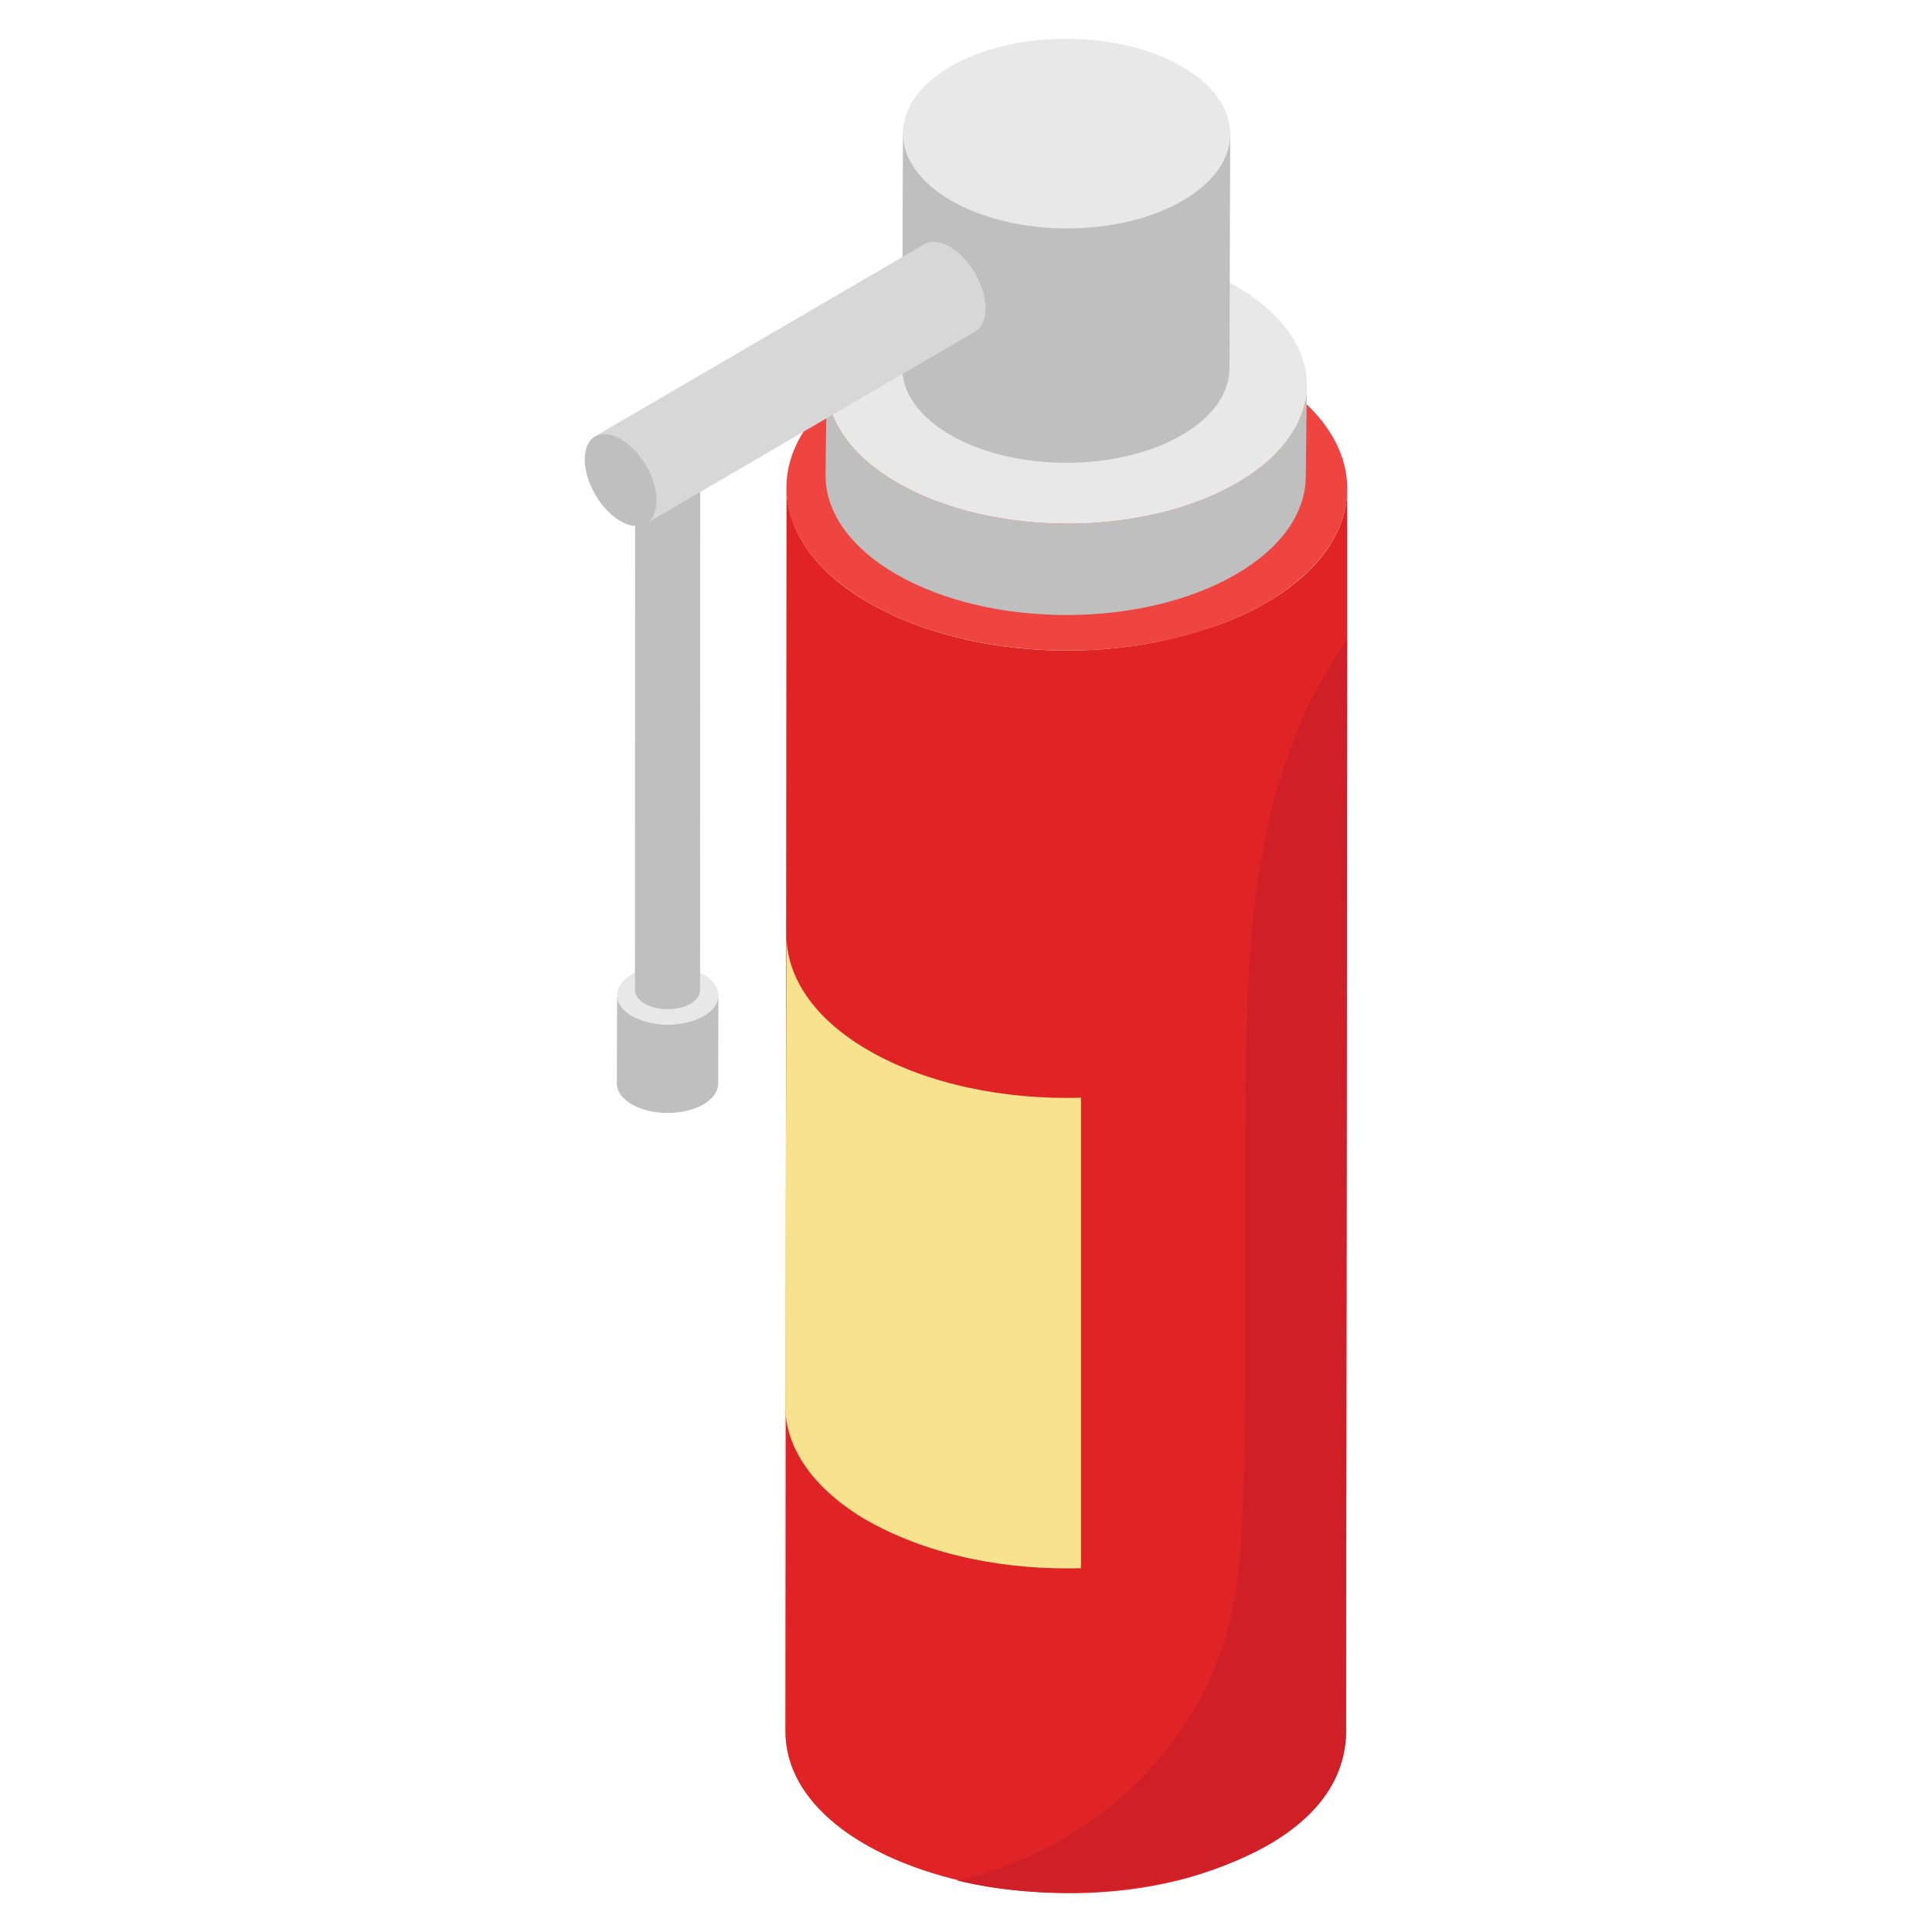 <?xml version="1.0" encoding="utf-8"?>
<!-- Generator: Adobe Illustrator 18.0.0, SVG Export Plug-In . SVG Version: 6.00 Build 0)  -->
<!DOCTYPE svg PUBLIC "-//W3C//DTD SVG 1.1//EN" "http://www.w3.org/Graphics/SVG/1.1/DTD/svg11.dtd">
<svg version="1.1" id="Layer_1" xmlns="http://www.w3.org/2000/svg" xmlns:xlink="http://www.w3.org/1999/xlink" x="0px" y="0px"
	 viewBox="0 0 50 50" enable-background="new 0 0 50 50" xml:space="preserve">
<g>
	<g>
		<g>
			<g>
				<g enable-background="new    ">
					<g>
						<path fill="#BFBFBF" d="M18.593,25.758l-0.006,2.289c-0.001,0.193-0.128,0.386-0.381,0.533
							c-0.51,0.297-1.341,0.297-1.855,0c-0.259-0.149-0.388-0.345-0.387-0.541l0.006-2.289
							c-0.001,0.196,0.129,0.392,0.387,0.541c0.514,0.297,1.345,0.297,1.855,0
							C18.465,26.144,18.592,25.951,18.593,25.758z"/>
					</g>
					<g>
						<path fill="#E8E8E8" d="M18.206,25.217c0.514,0.297,0.517,0.778,0.006,1.075c-0.51,0.297-1.341,0.297-1.855,0
							c-0.514-0.297-0.516-0.778-0.006-1.075C16.861,24.92,17.692,24.92,18.206,25.217z"/>
					</g>
				</g>
			</g>
			<g>
				<g>
					<g enable-background="new    ">
						<g>
							<path fill="#E02426" d="M34.865,12.646v3.91l-0.03,28.26c0,1.07-0.71,2.13-2.11,2.96
								c-4.452,2.601-12.435,0.784-12.4-3l0.03-32.17c0,1.09,0.71,2.18,2.14,3c2.31,1.33,5.77,1.59,8.5,0.74
								c0.63-0.18,1.23-0.43,1.76-0.74C34.165,14.796,34.865,13.726,34.865,12.646z"/>
						</g>
						<g>
							<path fill="#F7E28E" d="M27.976,28.409c-1.969,0.057-3.971-0.346-5.483-1.216c-1.43-0.82-2.14-1.91-2.14-3
								l-0.03,12.17c-0.01,1.08,0.7,2.17,2.14,3c1.657,0.927,3.655,1.275,5.513,1.222V28.409z"/>
						</g>
						<g>
							<path fill="#EE4541" d="M32.725,9.66c2.842,1.641,2.859,4.303,0.033,5.945
								c-2.824,1.641-7.421,1.641-10.263,0c-2.845-1.642-2.857-4.304-0.033-5.945
								C25.288,8.018,29.881,8.018,32.725,9.66z"/>
						</g>
					</g>
				</g>
				<g>
					<g enable-background="new    ">
						<g>
							<path fill="#BFBFBF" d="M33.822,9.971l-0.029,2.365c-0.003,0.915-0.604,1.829-1.806,2.527
								c-2.418,1.405-6.354,1.405-8.788,0c-1.225-0.708-1.837-1.636-1.834-2.563l0.029-2.365
								c-0.003,0.927,0.609,1.855,1.835,2.563c2.434,1.405,6.37,1.405,8.788-0
								C33.218,11.8,33.819,10.886,33.822,9.971z"/>
						</g>
						<g>
							<path fill="#E8E8E8" d="M31.988,7.408c2.434,1.405,2.448,3.684,0.029,5.09
								c-2.418,1.405-6.354,1.405-8.788,0c-2.436-1.406-2.447-3.685-0.029-5.09
								C25.619,6.002,29.552,6.002,31.988,7.408z"/>
						</g>
					</g>
				</g>
				<g>
					<g enable-background="new    ">
						<g>
							<path fill="#BFBFBF" d="M31.839,3.313l-0.02,6.222c-0.002,0.624-0.412,1.247-1.231,1.723
								c-1.648,0.958-4.331,0.958-5.99,0c-0.835-0.482-1.252-1.115-1.25-1.747l0.02-6.222
								c-0.002,0.632,0.415,1.265,1.25,1.747c1.659,0.958,4.342,0.958,5.99,0
								C31.427,4.56,31.837,3.937,31.839,3.313z"/>
						</g>
						<g>
							<path fill="#E8E8E8" d="M30.589,1.723c1.659,0.958,1.669,2.511,0.019,3.47c-1.648,0.958-4.331,0.958-5.99,0
								c-1.66-0.959-1.668-2.512-0.019-3.47C26.248,0.764,28.928,0.764,30.589,1.723z"/>
						</g>
					</g>
				</g>
			</g>
			<g>
				<g enable-background="new    ">
					<g>
						<path fill="#BFBFBF" d="M18.122,11.719l-0.004,13.913c-0,0.124-0.082,0.248-0.245,0.343
							c-0.328,0.19-0.861,0.191-1.191,0c-0.166-0.096-0.249-0.222-0.249-0.347l0.004-13.913
							c-0,0.126,0.083,0.252,0.249,0.347c0.33,0.19,0.863,0.19,1.191,0
							C18.04,11.967,18.122,11.843,18.122,11.719z"/>
					</g>
					<g>
						<path fill="#E8E8E8" d="M17.874,11.372c0.33,0.19,0.332,0.499,0.004,0.69c-0.328,0.19-0.861,0.191-1.191,0
							c-0.33-0.191-0.332-0.499-0.004-0.69C17.011,11.181,17.544,11.181,17.874,11.372z"/>
					</g>
				</g>
			</g>
			<g>
				<g enable-background="new    ">
					<g>
						<path fill="#D7D7D7" d="M25.506,7.986c-0.001,0.292-0.104,0.498-0.27,0.595l-8.519,4.971
							c0.166-0.097,0.27-0.303,0.27-0.595c0.002-0.589-0.412-1.305-0.924-1.601
							c-0.258-0.148-0.491-0.163-0.66-0.065l8.519-4.971c0.169-0.098,0.402-0.084,0.66,0.065
							C25.094,6.68,25.508,7.397,25.506,7.986z"/>
					</g>
					<g>
						<path fill="#BFBFBF" d="M16.063,11.356c0.512,0.296,0.926,1.012,0.924,1.601
							c-0.002,0.588-0.418,0.826-0.93,0.53c-0.512-0.296-0.926-1.013-0.924-1.601
							C15.134,11.297,15.551,11.06,16.063,11.356z"/>
					</g>
				</g>
			</g>
		</g>
	</g>
	<path fill="#CF2027" d="M34.865,16.556l-0.03,28.26c0,3.466-6.094,4.843-10.07,3.85c3.238-0.726,5.795-3.048,6.79-5.83
		c0.768-2.158,0.643-3.729,0.68-13.81c0.01-2.54,0.02-5.11,0.56-7.59C33.175,19.706,33.835,17.996,34.865,16.556z
		"/>
</g>
</svg>

